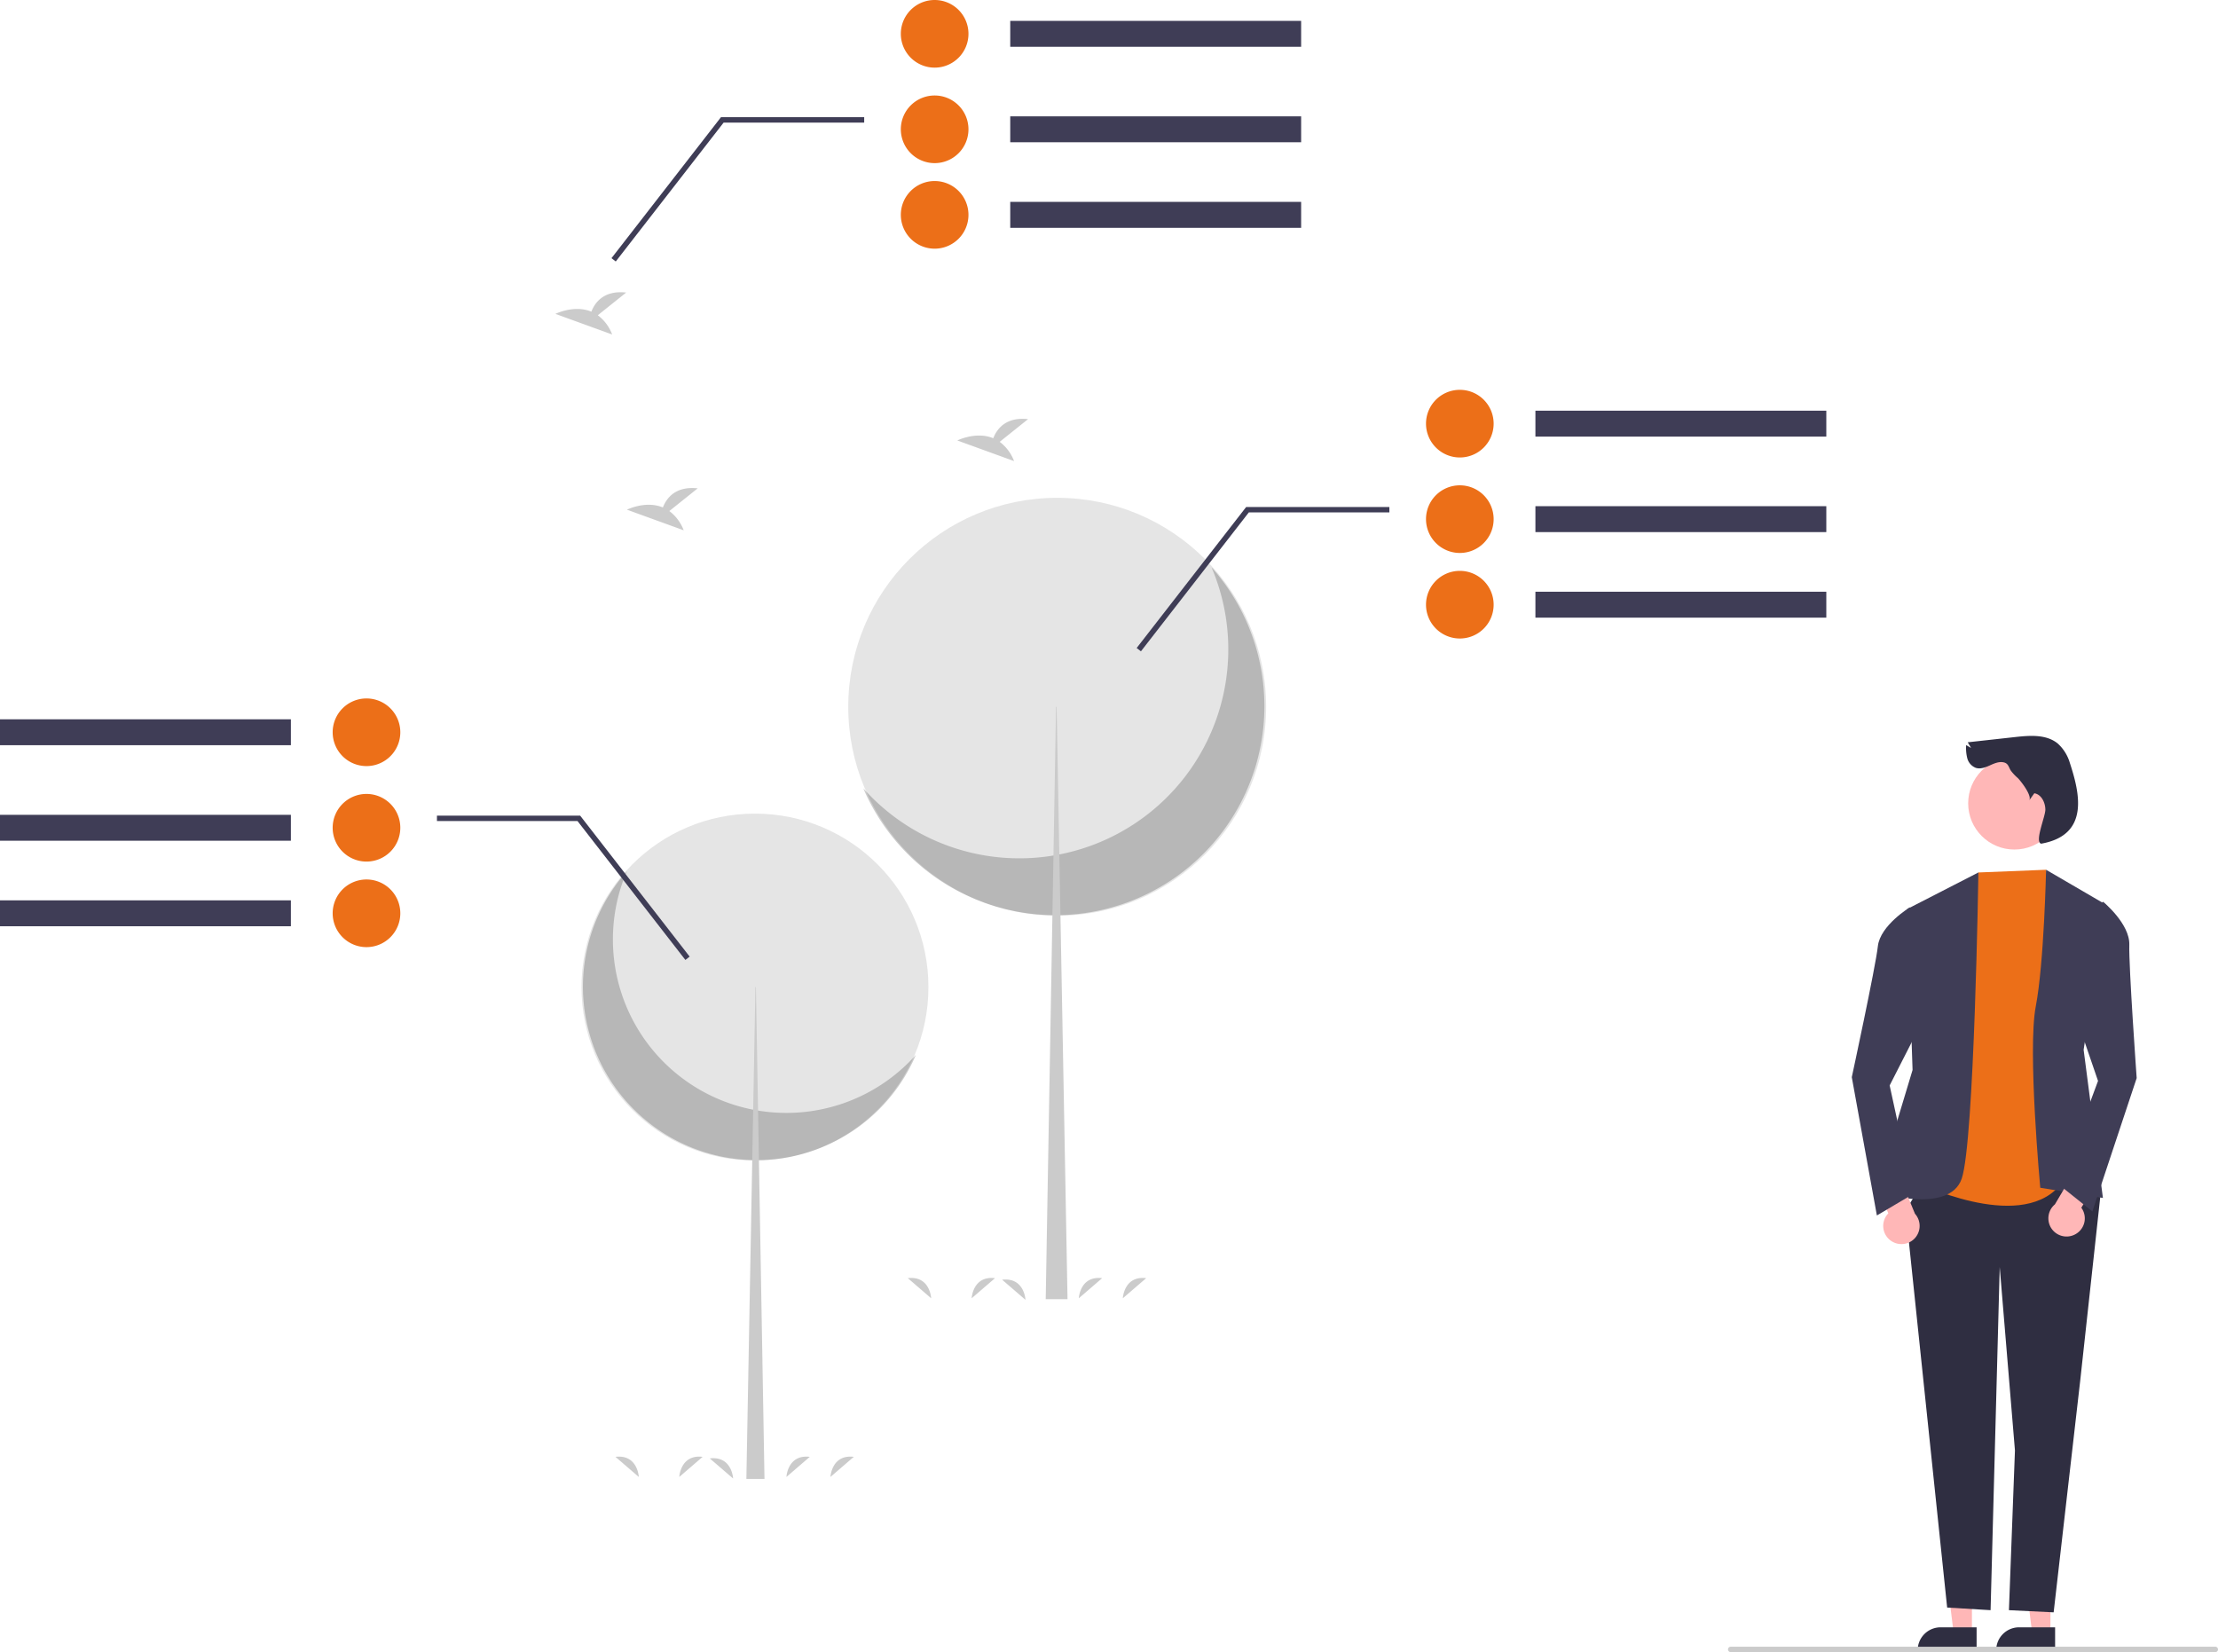 <svg data-name="Layer 1" xmlns="http://www.w3.org/2000/svg" width="819.327" height="610.284"><circle cx="278.882" cy="364.626" r="64.081" fill="#e5e5e5"/><path d="M421.903 466.684a64.086 64.086 0 0 0 106.778 67.82 64.086 64.086 0 1 1-106.778-67.82z" transform="translate(-190.337 -144.858)" opacity=".2" style="isolation:isolate"/><path fill="#cbcbcb" d="M279.058 364.626h.176l3.169 181.679h-6.69l3.345-181.679z"/><circle cx="390.528" cy="261.075" r="77.184" fill="#e5e5e5"/><path d="M637.855 354.38a77.19 77.19 0 0 1-128.612 81.69 77.19 77.19 0 1 0 128.612-81.69z" transform="translate(-190.337 -144.858)" opacity=".2" style="isolation:isolate"/><path fill="#cbcbcb" d="M390.316 261.075h-.212l-3.817 218.83h8.058l-4.029-218.83zM247.244 188.776l10.48-8.382c-8.141-.898-11.486 3.542-12.855 7.057-6.36-2.641-13.285.82-13.285.82l20.968 7.612a15.867 15.867 0 0 0-5.308-7.107zM220.827 116.449l10.48-8.382c-8.141-.898-11.486 3.542-12.855 7.056-6.36-2.64-13.285.82-13.285.82l20.968 7.613a15.867 15.867 0 0 0-5.308-7.107zM369.285 163.211l10.48-8.382c-8.141-.898-11.486 3.542-12.855 7.057-6.36-2.641-13.284.82-13.284.82l20.968 7.612a15.867 15.867 0 0 0-5.309-7.107zM358.93 479.57s.4-8.402 8.621-7.426M414.77 479.57s.401-8.402 8.622-7.426M398.511 479.57s.401-8.402 8.622-7.426M343.972 479.57s-.401-8.402-8.621-7.426M378.813 480.15s-.401-8.402-8.622-7.425M250.93 545.57s.4-8.402 8.621-7.426M306.77 545.57s.401-8.402 8.622-7.426M290.511 545.57s.401-8.402 8.622-7.426M235.972 545.57s-.401-8.402-8.621-7.426M270.813 546.15s-.401-8.402-8.622-7.425"/><path fill="#3f3d56" d="M567.182 151.705h107.456v9.575H567.182zM567.182 186.979h107.456v9.575H567.182zM567.182 218.578h107.456v9.575H567.182z"/><path d="M526.764 156.493a12.493 12.493 0 1 1 12.493 12.493 12.507 12.507 0 0 1-12.493-12.493zM526.764 191.767a12.493 12.493 0 1 1 12.493 12.492 12.507 12.507 0 0 1-12.493-12.492zM526.764 223.366a12.493 12.493 0 1 1 12.493 12.493 12.507 12.507 0 0 1-12.493-12.493z" fill="#ec6f18"/><path fill="#3f3d56" d="m421.459 240.592-1.579-1.226 40.449-52.082h52.901v2h-51.922l-39.849 51.308zM0 265.705h107.456v9.575H0zM0 300.979h107.456v9.575H0zM0 332.578h107.456v9.575H0z"/><path d="M135.38 282.986a12.493 12.493 0 1 1 12.494-12.493 12.493 12.493 0 0 1-12.493 12.493zM135.38 318.26a12.493 12.493 0 1 1 12.494-12.493 12.493 12.493 0 0 1-12.493 12.492zM135.38 349.859a12.493 12.493 0 1 1 12.494-12.493 12.493 12.493 0 0 1-12.493 12.493z" fill="#ec6f18"/><path fill="#3f3d56" d="m253.179 354.592-39.85-51.308h-51.921v-2h52.9l.3.387 40.15 51.695-1.579 1.226zM373.182 7.705h107.456v9.575H373.182zM373.182 42.979h107.456v9.575H373.182zM373.182 74.578h107.456v9.575H373.182z"/><path d="M332.764 12.493a12.493 12.493 0 1 1 12.493 12.493 12.507 12.507 0 0 1-12.493-12.493zM332.764 47.767a12.493 12.493 0 1 1 12.493 12.492 12.507 12.507 0 0 1-12.493-12.492zM332.764 79.366a12.493 12.493 0 1 1 12.493 12.493 12.507 12.507 0 0 1-12.493-12.493z" fill="#ec6f18"/><path fill="#3f3d56" d="m227.459 96.592-1.579-1.226 40.449-52.082h52.901v2h-51.922l-39.849 51.308z"/><path fill="#ffb7b7" d="M757.434 603.319h-6.749l-3.211-26.035h9.962l-.002 26.035z"/><path d="M759.156 609.862h-21.764v-.276a8.472 8.472 0 0 1 8.47-8.471H759.157z" fill="#2f2e41"/><path fill="#ffb7b7" d="M728.434 603.319h-6.749l-3.211-26.035h9.962l-.002 26.035z"/><path d="M730.156 609.862h-21.764v-.276a8.472 8.472 0 0 1 8.47-8.471H730.157zM713.069 432.511l-9.146 14.544 15.352 146.758 16.044.971 3.374-126.752 5.626 67.752-2.223 59 16.518.801 9.815-85.6 7.39-67.701-14.5-13.5-48.25 3.727z" fill="#2f2e41"/><path d="m755.819 321.284-25 1-23.166 114.283s37.654 18.685 52.91 1.701l9.17-6.718z" fill="#ec6f18"/><path d="m755.819 321.284 22 12.821-8.128 53.679 7.127 54.731-23.148-3.772s-4.739-50.96-1.663-66.96 3.812-50.5 3.812-50.5zM730.819 322.284l-26.325 13.511 2.005 59.448-13.586 45.04s27.09 8.67 31.748-4.915 6.158-113.084 6.158-113.084z" fill="#3f3d56"/><path d="M766.37 456.06a6.681 6.681 0 0 0 2.47-9.943l7.944-13.037-6.745-6.76-10.96 18.568a6.717 6.717 0 0 0 7.292 11.172z" fill="#ffb7b7"/><path d="m766.401 341.417 10.489-8.312s9.918 8.118 9.673 15.898 2.725 49.228 2.725 49.228l-16.367 49.264-12.189-9.752 14.278-38.46-11.251-32.817z" fill="#3f3d56"/><path d="M698.594 458.381a6.681 6.681 0 0 1-1.045-10.191l-6.03-14.026 7.63-5.743 8.237 19.927a6.717 6.717 0 0 1-8.792 10.033z" fill="#ffb7b7"/><path d="m714.706 344.877-9.214-9.706s-10.962 6.64-11.815 14.377-9.63 48.353-9.63 48.353l9.268 51.078 13.44-7.938-8.72-40.087 15.76-30.906z" fill="#3f3d56"/><circle cx="744.116" cy="296.738" r="17.076" fill="#ffb7b7"/><path d="M739.987 281.576c-1.724-.304-3.43.48-5.029 1.196s-3.383 1.394-5.057.881a5.184 5.184 0 0 1-3.178-3.523 15.315 15.315 0 0 1-.43-4.896l1.818 1.05-1.242-2.087 17.72-1.959c5.361-.592 11.373-1.005 15.543 2.416a15.495 15.495 0 0 1 4.47 7.17c3.537 10.829 7.553 26.608-10.602 29.827-2.531-.7 1.596-10.016 1.554-12.64s-1.487-5.577-4.081-5.98l-1.9 2.642c1.216-1.69-3.1-7.182-4.174-8.254a17.076 17.076 0 0 1-2.598-2.754c-.857-1.314-.867-2.745-2.814-3.089z" fill="#2f2e41"/><path d="M818.327 610.284h-179a1 1 0 0 1 0-2h179a1 1 0 0 1 0 2z" fill="#cbcbcb"/></svg>